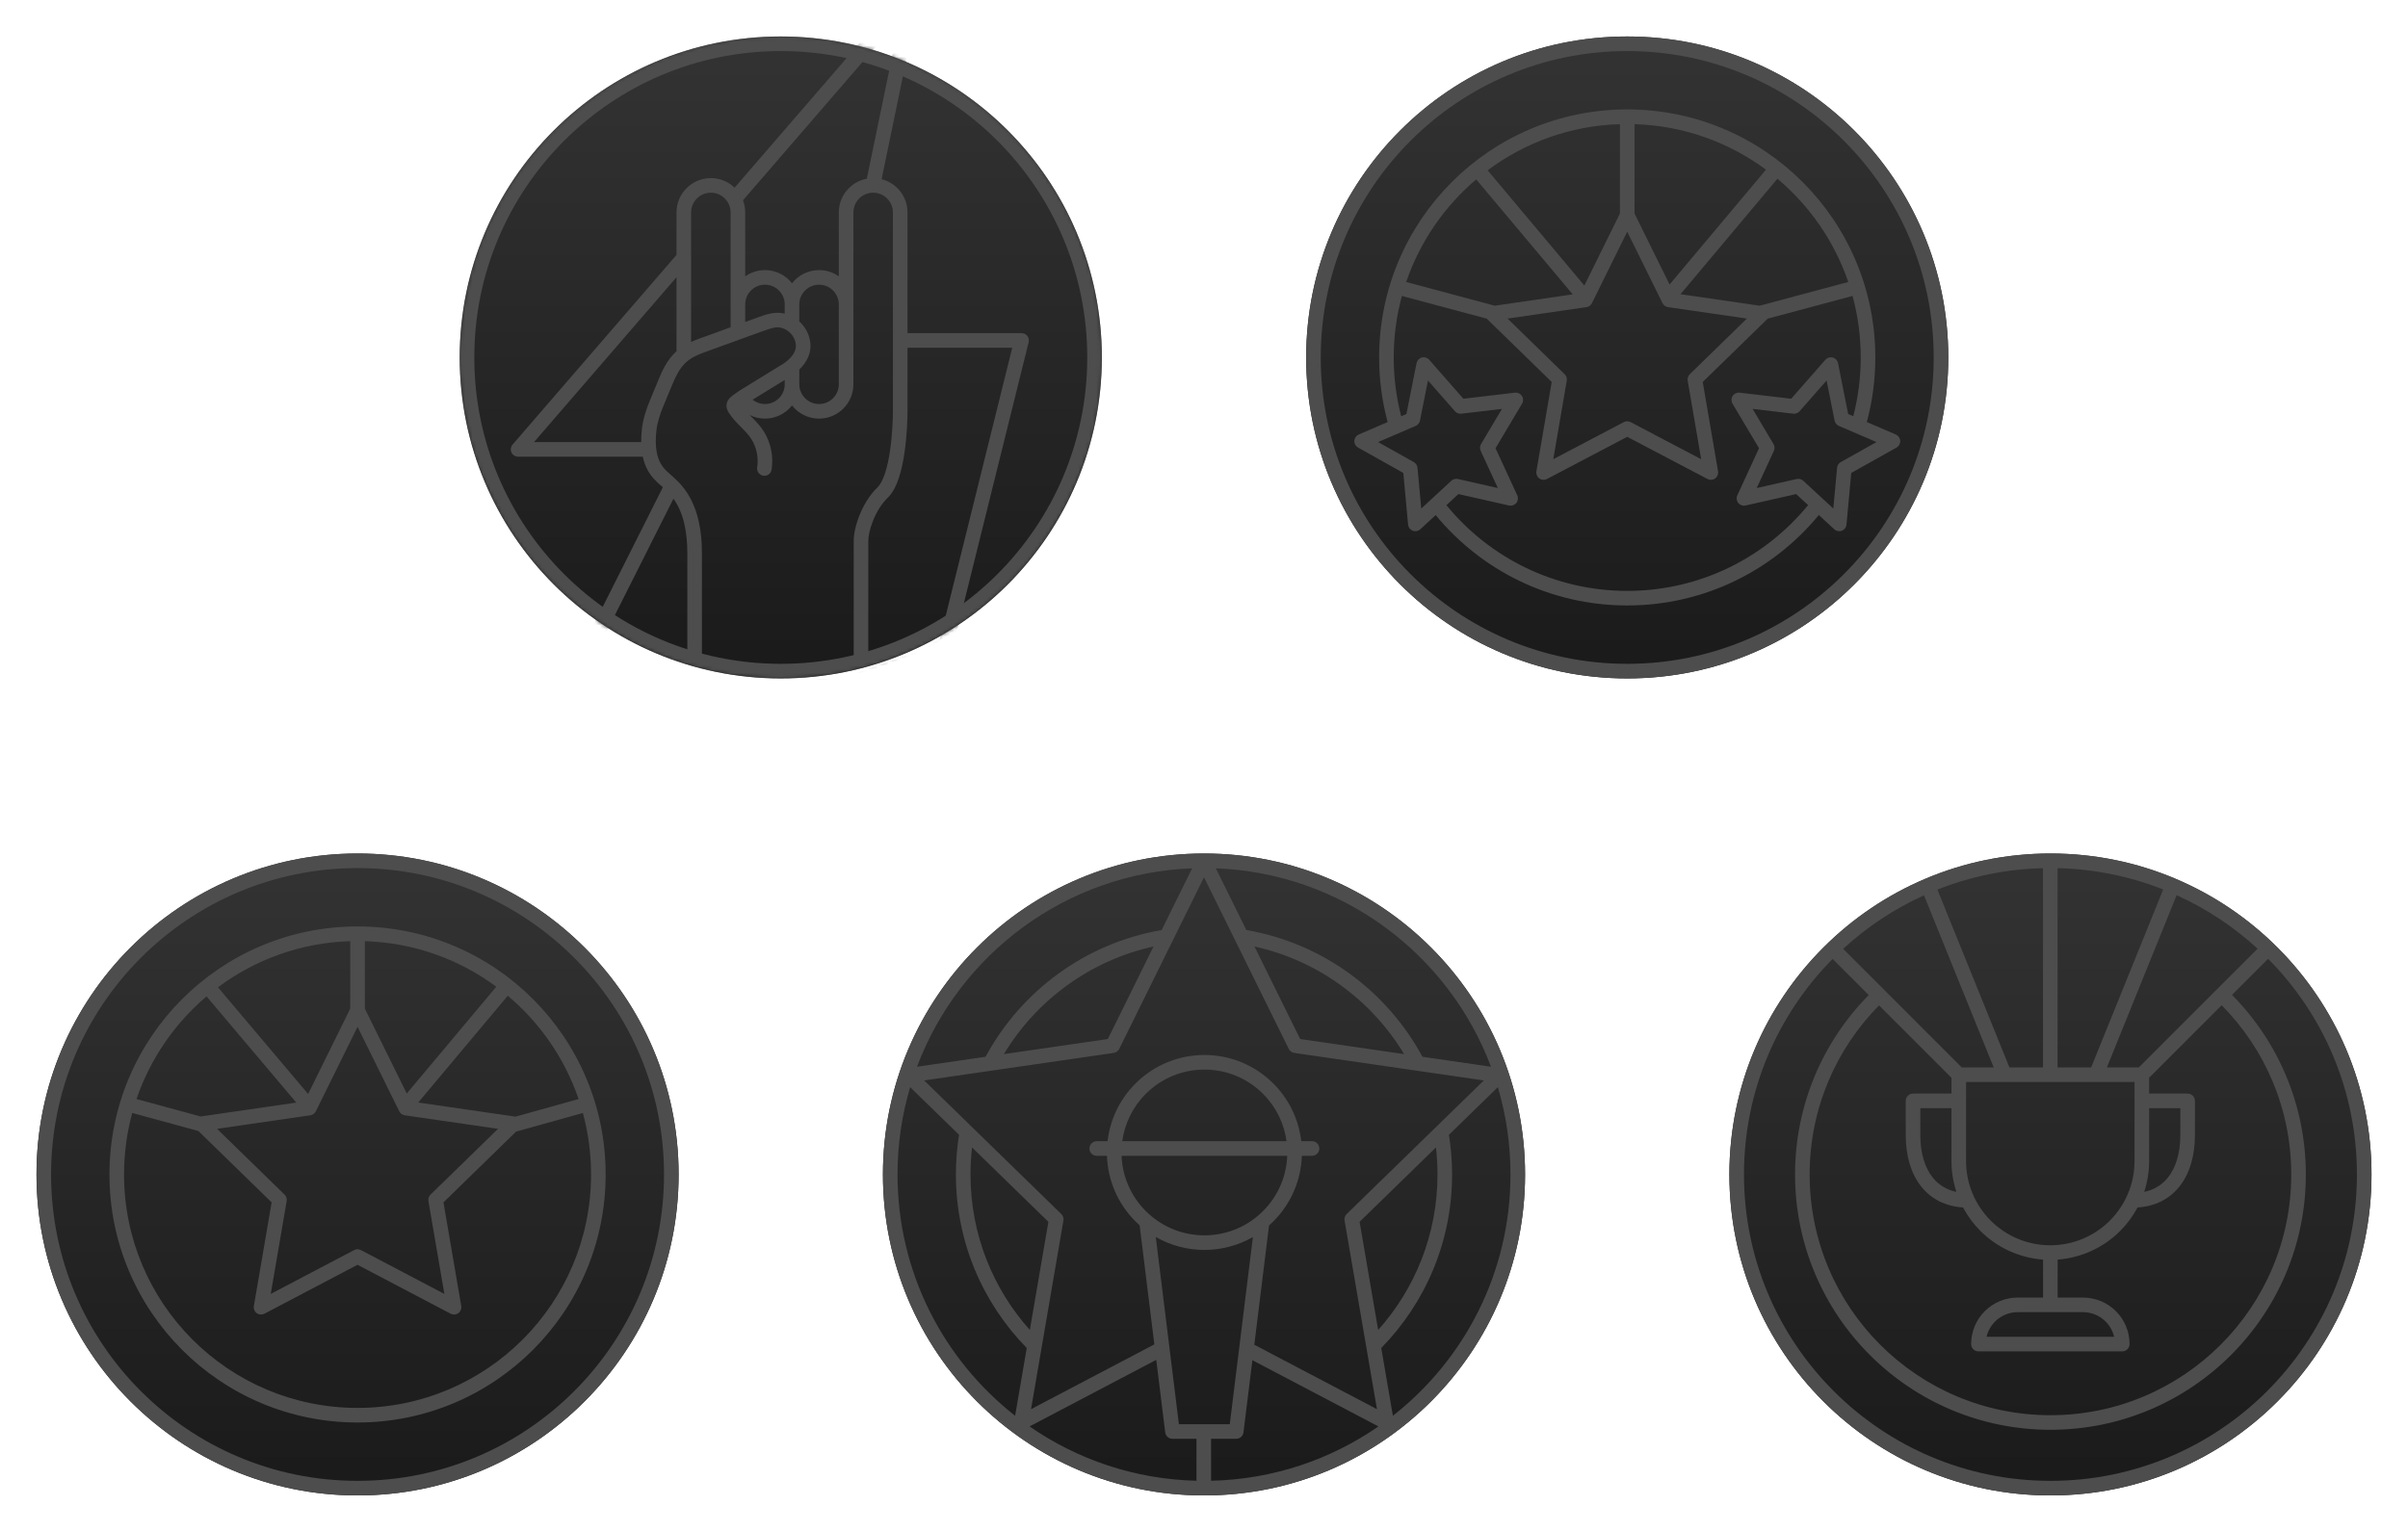<svg width="660" height="420" viewBox="0 0 660 420" fill="none" xmlns="http://www.w3.org/2000/svg">
<circle cx="214" cy="98" r="88" fill="url(#paint0_linear_3077_9596)"/>
<g filter="url(#filter0_dd_3077_9596)">
<mask id="mask0_3077_9596" style="mask-type:alpha" maskUnits="userSpaceOnUse" x="126" y="10" width="176" height="176">
<circle cx="214" cy="98" r="88" fill="#262626"/>
</mask>
<g mask="url(#mask0_3077_9596)">
<path fill-rule="evenodd" clip-rule="evenodd" d="M204.612 191.962C204.798 191.999 204.987 192.009 205.175 191.992L232.175 189.622C232.339 189.608 232.5 189.573 232.656 189.519L254.856 181.815C255.022 181.757 255.181 181.678 255.327 181.578L260.521 178.037C260.927 177.76 261.217 177.343 261.335 176.866L281.941 93.813C282.089 93.216 281.954 92.584 281.575 92.1C281.196 91.615 280.615 91.332 280 91.332H248.736V58.25C248.736 53.85 245.72 50.154 241.642 49.12L252.13 -1.595C252.314 -2.487 251.873 -3.391 251.056 -3.794C250.239 -4.197 249.253 -3.997 248.658 -3.308L201.35 51.45C199.659 49.828 197.365 48.832 194.837 48.832C189.637 48.832 185.423 53.05 185.423 58.25V69.885L140.487 121.897C139.975 122.489 139.856 123.325 140.181 124.037C140.507 124.748 141.218 125.205 142 125.205H176.171C176.487 126.656 176.962 127.883 177.542 128.937C178.676 130.999 180.2 132.304 181.144 133.113C181.328 133.271 181.49 133.409 181.622 133.531C181.643 133.549 181.663 133.568 181.683 133.587L160.613 175.486C160.125 176.457 160.502 177.641 161.462 178.151L177.062 186.433C177.235 186.525 177.42 186.591 177.612 186.629L204.612 191.962ZM184.584 136.722C187.451 140.737 188.389 146.098 188.389 151.647V179C188.389 180.105 189.284 181 190.389 181C191.493 181 192.389 180.105 192.389 179V151.647C192.389 144.828 191.079 137.25 185.795 131.985C185.328 131.519 184.84 131.054 184.325 130.582C184.088 130.365 183.851 130.159 183.617 129.956C182.69 129.151 181.8 128.379 181.046 127.009C180.142 125.365 179.401 122.703 179.91 118.058C180.157 115.81 180.892 113.583 181.833 111.31L184.234 105.511C185.233 103.099 186.26 101.023 187.837 99.518C188.104 99.263 188.377 99.024 188.651 98.811C189.945 97.805 191.519 97.15 193.368 96.479L202.933 93.01L209.041 90.796C211.209 90.009 212.707 89.509 214.071 89.851C214.736 90.018 215.361 90.31 215.914 90.706C217.006 91.49 217.807 92.674 218.078 94.098C218.404 95.814 217.546 97.409 215.787 98.899C214.996 99.569 214.09 100.153 213.195 100.635L213.143 100.663L213.094 100.693L202.871 106.988L202.831 107.012L202.792 107.038C202.613 107.161 202.443 107.276 202.279 107.387L202.158 107.47C201.661 107.807 201.194 108.125 200.813 108.417C200.448 108.697 200.018 109.059 199.691 109.518C199.316 110.043 199.064 110.713 199.136 111.498C199.2 112.185 199.497 112.747 199.745 113.14C200.708 114.664 201.964 115.933 203.048 117.027L203.144 117.125C204.305 118.298 205.272 119.292 205.973 120.429C207.399 122.738 207.944 125.487 207.535 128.145C207.368 129.237 208.117 130.258 209.209 130.426C210.3 130.593 211.321 129.844 211.489 128.753C212.04 125.165 211.307 121.454 209.377 118.328C208.407 116.756 207.124 115.46 206.021 114.345L205.988 114.312C205.81 114.132 205.637 113.957 205.468 113.785C206.732 114.415 208.157 114.77 209.665 114.77C212.676 114.77 215.356 113.357 217.08 111.157C218.803 113.357 221.483 114.77 224.494 114.77C229.694 114.77 233.908 110.553 233.908 105.353V83.656V83.47V58.25C233.908 55.257 236.333 52.832 239.322 52.832C242.311 52.832 244.736 55.257 244.736 58.25V112.77C244.736 114.656 244.6 119.096 243.948 123.537C243.621 125.758 243.174 127.924 242.573 129.747C241.956 131.62 241.25 132.902 240.542 133.58C238.284 135.746 236.633 138.615 235.563 141.303C234.512 143.943 233.928 146.644 233.995 148.597L233.986 174.893V174.894V179.5C233.986 180.605 234.881 181.5 235.986 181.5C237.09 181.5 237.986 180.605 237.986 179.5V174.895V174.894L237.995 148.562L237.995 148.522L237.994 148.483C237.947 147.286 238.337 145.148 239.279 142.782C240.21 140.444 241.587 138.121 243.311 136.467C244.73 135.106 245.689 133.072 246.372 130.999C247.072 128.876 247.561 126.463 247.905 124.118C248.594 119.426 248.736 114.78 248.736 112.77V95.332H277.443L257.637 175.162L253.293 178.124L231.578 185.659L205.108 187.983L178.677 182.762L165.066 175.535L184.584 136.722ZM175.746 121.205C175.733 120.107 175.792 118.917 175.934 117.622C176.241 114.826 177.137 112.194 178.137 109.78L180.538 103.981C181.554 101.527 182.842 98.756 185.076 96.625C185.188 96.517 185.304 96.409 185.423 96.302V76.003L146.371 121.205H175.746ZM189.423 71.373V93.749C190.299 93.35 191.173 93.02 192.004 92.719L200.251 89.728V83.47V58.25C200.251 55.257 197.826 52.832 194.837 52.832C191.848 52.832 189.423 55.257 189.423 58.25V71.258L189.48 71.308L189.423 71.373ZM203.644 54.914L246.655 5.13L237.584 48.992C233.214 49.808 229.908 53.643 229.908 58.25V75.765C228.377 74.686 226.509 74.052 224.494 74.052C221.483 74.052 218.803 75.466 217.08 77.666C215.356 75.466 212.676 74.052 209.665 74.052C207.65 74.052 205.783 74.686 204.251 75.765V58.25C204.251 57.075 204.036 55.951 203.644 54.914ZM207.677 87.035L204.251 88.277V83.47C204.251 80.477 206.676 78.052 209.665 78.052C212.655 78.052 215.08 80.477 215.08 83.47V85.98L215.044 85.971C212.404 85.309 209.799 86.261 207.961 86.932L207.961 86.932C207.864 86.967 207.769 87.002 207.677 87.035ZM219.08 88.129V83.47C219.08 80.477 221.505 78.052 224.494 78.052C227.483 78.052 229.908 80.477 229.908 83.47V83.656V105.353C229.908 108.346 227.483 110.77 224.494 110.77C221.505 110.77 219.08 108.346 219.08 105.353V101.311C221.023 99.428 222.65 96.737 222.008 93.352C221.61 91.258 220.546 89.457 219.08 88.129ZM215.08 104.168V105.353C215.08 108.346 212.655 110.77 209.665 110.77C208.387 110.77 207.211 110.327 206.283 109.584L215.08 104.168Z" fill="#4D4D4D"/>
<path fill-rule="evenodd" clip-rule="evenodd" d="M214 182C260.392 182 298 144.392 298 98C298 51.608 260.392 14 214 14C167.608 14 130 51.608 130 98C130 144.392 167.608 182 214 182ZM214 186C262.601 186 302 146.601 302 98C302 49.399 262.601 10 214 10C165.399 10 126 49.399 126 98C126 146.601 165.399 186 214 186Z" fill="#4D4D4D"/>
</g>
</g>
<circle cx="446" cy="98" r="88" fill="url(#paint1_linear_3077_9596)"/>
<g filter="url(#filter1_dd_3077_9596)">
<path fill-rule="evenodd" clip-rule="evenodd" d="M446 182C492.392 182 530 144.392 530 98C530 51.608 492.392 14 446 14C399.608 14 362 51.608 362 98C362 144.392 399.608 182 446 182ZM446 186C494.601 186 534 146.601 534 98C534 49.399 494.601 10 446 10C397.399 10 358 49.399 358 98C358 146.601 397.399 186 446 186Z" fill="#4D4D4D"/>
<path fill-rule="evenodd" clip-rule="evenodd" d="M495.573 138.481L492.302 135.46L478.43 138.594C477.687 138.762 476.914 138.494 476.435 137.902C475.956 137.31 475.854 136.498 476.173 135.807L482.123 122.889L474.855 110.664C474.466 110.01 474.482 109.191 474.897 108.553C475.311 107.914 476.053 107.567 476.809 107.656L490.933 109.323L500.313 98.633C500.815 98.061 501.599 97.824 502.334 98.021C503.069 98.218 503.629 98.815 503.778 99.562L506.557 113.51L507.955 114.111C509.29 108.964 510 103.565 510 98C510 92.163 509.219 86.509 507.755 81.136L484.501 87.367L484.487 87.38L466.695 104.724L470.895 129.214C471.023 129.964 470.715 130.722 470.099 131.17C469.483 131.617 468.667 131.676 467.993 131.322L446 119.76L424.007 131.322C423.333 131.676 422.517 131.617 421.901 131.17C421.285 130.722 420.976 129.964 421.105 129.214L425.305 104.724L407.513 87.38L407.499 87.367L384.245 81.136C382.781 86.509 382 92.163 382 98C382 103.569 382.711 108.972 384.048 114.124L385.476 113.509L388.255 99.561C388.404 98.815 388.964 98.217 389.699 98.02C390.435 97.823 391.218 98.061 391.72 98.633L401.101 109.323L415.225 107.656C415.981 107.566 416.722 107.914 417.136 108.553C417.551 109.191 417.567 110.009 417.178 110.664L409.91 122.889L415.861 135.806C416.179 136.498 416.077 137.31 415.598 137.902C415.119 138.493 414.346 138.761 413.603 138.594L399.731 135.459L396.441 138.499C408.177 152.844 426.019 162 446 162C465.989 162 483.837 152.837 495.573 138.481ZM393.498 141.218C405.97 156.352 424.858 166 446 166C467.15 166 486.045 156.344 498.517 141.2L502.749 145.11C503.308 145.627 504.112 145.781 504.823 145.508C505.534 145.236 506.028 144.583 506.098 143.825L507.403 129.663L519.81 122.71C520.474 122.338 520.869 121.621 520.829 120.861C520.789 120.1 520.322 119.429 519.622 119.128L511.671 115.709C513.19 110.063 514 104.126 514 98C514 60.445 483.555 30 446 30C408.445 30 378 60.445 378 98C378 104.13 378.811 110.071 380.332 115.721L372.411 119.127C371.712 119.428 371.244 120.1 371.204 120.86C371.164 121.62 371.559 122.337 372.223 122.709L384.63 129.662L385.936 143.824C386.006 144.583 386.5 145.235 387.21 145.508C387.921 145.781 388.725 145.627 389.284 145.11L393.498 141.218ZM385.418 77.309L409.632 83.797L409.625 83.823L431.062 80.708L404.61 49.184C395.897 56.579 389.19 66.264 385.418 77.309ZM444 58.533L434.251 78.287L407.739 46.691C417.914 39.092 430.425 34.447 444 34.031V58.533ZM482.368 83.797L506.582 77.309C502.779 66.171 495.99 56.416 487.171 48.998L460.604 80.66L482.375 83.823L482.368 83.797ZM457.61 78.005L484.03 46.519C473.897 39.022 461.472 34.444 448 34.031V58.533L457.61 78.005ZM446 63.519L436.332 83.109C436.04 83.7 435.477 84.109 434.826 84.203L413.207 87.345L428.85 102.594C429.322 103.053 429.537 103.715 429.426 104.364L425.733 125.896L445.069 115.73C445.652 115.423 446.348 115.423 446.931 115.73L466.267 125.896L462.574 104.364C462.463 103.715 462.678 103.053 463.15 102.594L478.793 87.345L457.174 84.203C456.523 84.109 455.96 83.7 455.668 83.109L446 63.519ZM391.386 104.317L389.194 115.322C389.065 115.968 388.627 116.509 388.023 116.769L377.714 121.201L387.503 126.687C388.077 127.009 388.456 127.593 388.517 128.248L389.547 139.422L397.789 131.808C398.272 131.361 398.945 131.181 399.587 131.326L410.532 133.799L405.837 123.607C405.562 123.009 405.598 122.314 405.935 121.748L411.669 112.103L400.525 113.419C399.872 113.496 399.222 113.246 398.788 112.751L391.386 104.317ZM500.647 104.318L493.246 112.752C492.811 113.247 492.162 113.496 491.508 113.419L480.364 112.103L486.098 121.749C486.435 122.315 486.471 123.01 486.196 123.608L481.501 133.799L492.446 131.326C493.088 131.181 493.761 131.361 494.244 131.808L502.487 139.422L503.517 128.249C503.577 127.593 503.956 127.009 504.531 126.688L514.319 121.202L504.011 116.769C503.406 116.509 502.968 115.968 502.839 115.323L500.647 104.318Z" fill="#4D4D4D"/>
</g>
<circle cx="98" cy="322" r="88" fill="url(#paint2_linear_3077_9596)"/>
<g filter="url(#filter2_dd_3077_9596)">
<path fill-rule="evenodd" clip-rule="evenodd" d="M182 322C182 368.392 144.392 406 98 406C51.608 406 14 368.392 14 322C14 275.608 51.608 238 98 238C144.392 238 182 275.608 182 322ZM186 322C186 370.601 146.601 410 98 410C49.399 410 10 370.601 10 322C10 273.399 49.399 234 98 234C146.601 234 186 273.399 186 322ZM162 322C162 357.346 133.346 386 98 386C62.654 386 34 357.346 34 322C34 316.165 34.781 310.511 36.244 305.14L54.38 310.086L74.452 329.651L69.578 358.068C69.45 358.818 69.758 359.576 70.374 360.024C70.99 360.471 71.806 360.53 72.48 360.176L98 346.76L123.52 360.176C124.193 360.53 125.01 360.471 125.626 360.024C126.242 359.576 126.55 358.818 126.422 358.068L121.548 329.651L141.447 310.254L159.757 305.144C161.219 310.515 162 316.166 162 322ZM54.985 306.105L37.417 301.313C41.189 290.264 47.899 280.575 56.615 273.179L81.208 302.294L54.985 306.105ZM84.451 299.934L96 276.533V258.031C82.428 258.447 69.919 263.09 59.745 270.687L84.451 299.934ZM158.585 301.319L141.27 306.151C141.209 306.136 141.148 306.124 141.085 306.115L114.638 302.272L139.171 272.999C147.993 280.419 154.782 290.177 158.585 301.319ZM136.03 270.52L111.486 299.806L100 276.533V258.031C113.473 258.444 125.897 263.022 136.03 270.52ZM166 322C166 359.555 135.555 390 98 390C60.445 390 30 359.555 30 322C30 284.445 60.445 254 98 254C135.555 254 166 284.445 166 322ZM86.568 304.682L98 281.519L109.432 304.682C109.723 305.273 110.286 305.682 110.938 305.776L136.5 309.491L118.003 327.521C117.531 327.98 117.316 328.642 117.428 329.291L121.794 354.75L98.931 342.73C98.348 342.423 97.652 342.423 97.069 342.73L74.206 354.75L78.572 329.291C78.684 328.642 78.469 327.98 77.997 327.521L59.5 309.491L85.062 305.776C85.714 305.682 86.277 305.273 86.568 304.682Z" fill="#4D4D4D"/>
</g>
<circle cx="330" cy="322" r="88" fill="url(#paint3_linear_3077_9596)"/>
<g filter="url(#filter3_dd_3077_9596)">
<path fill-rule="evenodd" clip-rule="evenodd" d="M327.939 394.467V405.975C310.963 405.567 295.234 400.121 282.191 391.076L316.913 372.83L319.368 392.712C319.491 393.714 320.343 394.467 321.353 394.467H327.939ZM281.415 369.576L278.227 388.153C258.607 372.776 246 348.86 246 322C246 313.683 247.209 305.649 249.46 298.063L262.865 311.124C262.296 314.665 262 318.298 262 322C262 340.521 269.404 357.312 281.415 369.576ZM282.263 364.631L287.351 334.981L266.424 314.592C266.144 317.022 266 319.494 266 322C266 338.371 272.147 353.31 282.263 364.631ZM270.128 289.733L251.34 292.462C262.934 261.604 292.164 239.377 326.752 238.062L318.395 254.986C297.498 258.58 279.863 271.709 270.128 289.733ZM275.151 289.004L303.642 284.866L316.167 259.499C298.792 263.327 284.066 274.216 275.151 289.004ZM418 322C418 273.399 378.601 234 330 234C281.399 234 242 273.399 242 322C242 370.565 281.341 409.942 329.892 410C329.908 410 329.924 410 329.939 410C329.954 410 329.969 410 329.984 410H330C378.601 410 418 370.601 418 322ZM377.809 391.076C364.735 400.143 348.962 405.592 331.939 405.978V394.467H338.835C339.845 394.467 340.697 393.714 340.82 392.712L343.264 372.923L377.809 391.076ZM414 322C414 348.86 401.393 372.776 381.773 388.153L378.585 369.576C390.596 357.312 398 340.521 398 322C398 318.298 397.704 314.665 397.135 311.124L410.54 298.063C412.791 305.649 414 313.683 414 322ZM393.576 314.592C393.856 317.022 394 319.494 394 322C394 338.371 387.853 353.31 377.737 364.631L372.649 334.981L393.576 314.592ZM333.248 238.062C367.836 239.377 397.066 261.604 408.66 292.462L389.872 289.733C380.137 271.709 362.502 258.58 341.605 254.986L333.248 238.062ZM343.833 259.499C361.208 263.327 375.934 274.216 384.849 289.004L356.358 284.866L343.833 259.499ZM377.404 386.345L343.788 368.68L347.826 335.978C348.229 335.62 348.623 335.249 349.009 334.863C353.995 329.877 356.599 323.411 356.821 316.88H359.606C360.711 316.88 361.606 315.984 361.606 314.88C361.606 313.775 360.711 312.88 359.606 312.88H356.659C355.991 307.102 353.441 301.501 349.009 297.069C338.573 286.632 321.652 286.632 311.215 297.069C306.783 301.501 304.233 307.102 303.565 312.88H300.602C299.497 312.88 298.602 313.775 298.602 314.88C298.602 315.984 299.497 316.88 300.602 316.88H303.403C303.625 323.411 306.229 329.877 311.215 334.863C311.588 335.236 311.969 335.595 312.358 335.941L316.389 368.587L282.596 386.345L291.471 334.621C291.583 333.972 291.367 333.309 290.896 332.85L253.299 296.219L305.257 288.673C305.908 288.578 306.472 288.169 306.763 287.579L330 240.517L353.237 287.579C353.528 288.169 354.092 288.578 354.743 288.673L406.701 296.219L369.104 332.85C368.633 333.309 368.417 333.972 368.529 334.621L377.404 386.345ZM346.181 299.897C349.831 303.548 351.98 308.131 352.627 312.88H307.597C308.244 308.131 310.393 303.548 314.044 299.897C322.918 291.023 337.306 291.023 346.181 299.897ZM352.818 316.88H307.406C307.626 322.387 309.839 327.83 314.044 332.034C322.407 340.398 335.668 340.88 344.596 333.478C344.619 333.458 344.642 333.438 344.666 333.418C344.682 333.405 344.697 333.393 344.713 333.38C345.217 332.957 345.707 332.508 346.181 332.034C350.386 327.83 352.598 322.387 352.818 316.88ZM316.783 339.136L323.121 390.467L337.067 390.467L343.402 339.159C335.184 343.875 324.995 343.867 316.783 339.136Z" fill="#4D4D4D"/>
</g>
<circle cx="562" cy="322" r="88" fill="url(#paint4_linear_3077_9596)"/>
<g filter="url(#filter4_dd_3077_9596)">
<path fill-rule="evenodd" clip-rule="evenodd" d="M646 322C646 368.392 608.392 406 562 406C515.608 406 478 368.392 478 322C478 298.961 487.276 278.088 502.296 262.912L502.799 263.414L512.196 272.811C499.711 285.452 492 302.827 492 322C492 360.66 523.34 392 562 392C600.66 392 632 360.66 632 322C632 302.805 624.272 285.412 611.762 272.768L621.116 263.414L621.661 262.869C636.707 278.048 646 298.939 646 322ZM505.177 260.136L505.627 260.586L537.698 292.656H546.446L527.376 245.559L527.337 245.463C519.168 249.168 511.698 254.143 505.177 260.136ZM531.019 243.898L531.084 244.058L550.761 292.656H559.957V238.5V238.024C549.757 238.268 540.007 240.33 531.019 243.898ZM563.957 238.022V238.5V292.656H573.153L592.547 244.75L592.904 243.867C583.912 240.308 574.159 238.256 563.957 238.022ZM596.588 245.429L596.255 246.25L577.468 292.656H586.217L618.287 260.586L618.778 260.094C612.248 254.102 604.767 249.129 596.588 245.429ZM650 322C650 370.601 610.601 410 562 410C513.399 410 474 370.601 474 322C474 273.399 513.399 234 562 234C610.601 234 650 273.399 650 322ZM589.045 295.485L608.933 275.597C620.724 287.521 628 303.909 628 322C628 358.451 598.451 388 562 388C525.549 388 496 358.451 496 322C496 303.931 503.259 287.56 515.024 275.64L534.869 295.485V299.824H524.334C523.229 299.824 522.334 300.72 522.334 301.824V311.16C522.334 316.844 523.753 321.818 526.666 325.412C529.387 328.769 533.275 330.748 538.038 331.042C539.287 333.392 540.887 335.566 542.803 337.482C547.413 342.092 553.513 344.869 559.971 345.343V355.752H553.012C549.63 355.752 546.386 357.095 543.995 359.487C541.603 361.878 540.26 365.122 540.26 368.504C540.26 369.609 541.155 370.504 542.26 370.504H581.684C582.214 370.504 582.723 370.293 583.098 369.918C583.473 369.543 583.684 369.034 583.684 368.504C583.684 365.122 582.34 361.878 579.949 359.487C577.557 357.095 574.314 355.752 570.932 355.752H563.971V345.341C570.419 344.861 576.508 342.086 581.111 337.482C583.027 335.566 584.626 333.393 585.875 331.043C590.649 330.754 594.544 328.774 597.268 325.412C600.181 321.818 601.6 316.844 601.6 311.16V301.824C601.6 300.72 600.705 299.824 599.6 299.824H589.045V295.485ZM589.045 318.328V303.824H597.6V311.16C597.6 316.228 596.332 320.215 594.161 322.893C592.579 324.845 590.434 326.209 587.693 326.78C588.581 324.077 589.045 321.227 589.045 318.328ZM534.869 318.328C534.869 321.225 535.333 324.074 536.22 326.776C533.489 326.202 531.351 324.84 529.773 322.893C527.603 320.215 526.334 316.228 526.334 311.16V303.824H534.869V318.328ZM549.413 296.656H538.869V318.328C538.869 324.452 541.302 330.324 545.631 334.654C549.961 338.984 555.834 341.416 561.957 341.416C568.08 341.416 573.953 338.984 578.283 334.654C582.613 330.324 585.045 324.452 585.045 318.328V296.656H574.501H561.957H549.413ZM546.823 362.315C548.464 360.674 550.691 359.752 553.012 359.752H570.932C573.253 359.752 575.479 360.674 577.12 362.315C578.282 363.477 579.083 364.931 579.452 366.504H544.491C544.861 364.931 545.662 363.477 546.823 362.315Z" fill="#4D4D4D"/>
</g>
<defs>
<filter id="filter0_dd_3077_9596" x="116" y="0" width="196" height="196" filterUnits="userSpaceOnUse" color-interpolation-filters="sRGB">
<feFlood flood-opacity="0" result="BackgroundImageFix"/>
<feColorMatrix in="SourceAlpha" type="matrix" values="0 0 0 0 0 0 0 0 0 0 0 0 0 0 0 0 0 0 127 0" result="hardAlpha"/>
<feOffset/>
<feGaussianBlur stdDeviation="5"/>
<feComposite in2="hardAlpha" operator="out"/>
<feColorMatrix type="matrix" values="0 0 0 0 0 0 0 0 0 0 0 0 0 0 0 0 0 0 0.6 0"/>
<feBlend mode="normal" in2="BackgroundImageFix" result="effect1_dropShadow_3077_9596"/>
<feColorMatrix in="SourceAlpha" type="matrix" values="0 0 0 0 0 0 0 0 0 0 0 0 0 0 0 0 0 0 127 0" result="hardAlpha"/>
<feOffset/>
<feGaussianBlur stdDeviation="2"/>
<feComposite in2="hardAlpha" operator="out"/>
<feColorMatrix type="matrix" values="0 0 0 0 0 0 0 0 0 0 0 0 0 0 0 0 0 0 0.6 0"/>
<feBlend mode="normal" in2="effect1_dropShadow_3077_9596" result="effect2_dropShadow_3077_9596"/>
<feBlend mode="normal" in="SourceGraphic" in2="effect2_dropShadow_3077_9596" result="shape"/>
</filter>
<filter id="filter1_dd_3077_9596" x="348" y="0" width="196" height="196" filterUnits="userSpaceOnUse" color-interpolation-filters="sRGB">
<feFlood flood-opacity="0" result="BackgroundImageFix"/>
<feColorMatrix in="SourceAlpha" type="matrix" values="0 0 0 0 0 0 0 0 0 0 0 0 0 0 0 0 0 0 127 0" result="hardAlpha"/>
<feOffset/>
<feGaussianBlur stdDeviation="5"/>
<feComposite in2="hardAlpha" operator="out"/>
<feColorMatrix type="matrix" values="0 0 0 0 0 0 0 0 0 0 0 0 0 0 0 0 0 0 0.6 0"/>
<feBlend mode="normal" in2="BackgroundImageFix" result="effect1_dropShadow_3077_9596"/>
<feColorMatrix in="SourceAlpha" type="matrix" values="0 0 0 0 0 0 0 0 0 0 0 0 0 0 0 0 0 0 127 0" result="hardAlpha"/>
<feOffset/>
<feGaussianBlur stdDeviation="2"/>
<feComposite in2="hardAlpha" operator="out"/>
<feColorMatrix type="matrix" values="0 0 0 0 0 0 0 0 0 0 0 0 0 0 0 0 0 0 0.6 0"/>
<feBlend mode="normal" in2="effect1_dropShadow_3077_9596" result="effect2_dropShadow_3077_9596"/>
<feBlend mode="normal" in="SourceGraphic" in2="effect2_dropShadow_3077_9596" result="shape"/>
</filter>
<filter id="filter2_dd_3077_9596" x="0" y="224" width="196" height="196" filterUnits="userSpaceOnUse" color-interpolation-filters="sRGB">
<feFlood flood-opacity="0" result="BackgroundImageFix"/>
<feColorMatrix in="SourceAlpha" type="matrix" values="0 0 0 0 0 0 0 0 0 0 0 0 0 0 0 0 0 0 127 0" result="hardAlpha"/>
<feOffset/>
<feGaussianBlur stdDeviation="5"/>
<feComposite in2="hardAlpha" operator="out"/>
<feColorMatrix type="matrix" values="0 0 0 0 0 0 0 0 0 0 0 0 0 0 0 0 0 0 0.6 0"/>
<feBlend mode="normal" in2="BackgroundImageFix" result="effect1_dropShadow_3077_9596"/>
<feColorMatrix in="SourceAlpha" type="matrix" values="0 0 0 0 0 0 0 0 0 0 0 0 0 0 0 0 0 0 127 0" result="hardAlpha"/>
<feOffset/>
<feGaussianBlur stdDeviation="2"/>
<feComposite in2="hardAlpha" operator="out"/>
<feColorMatrix type="matrix" values="0 0 0 0 0 0 0 0 0 0 0 0 0 0 0 0 0 0 0.6 0"/>
<feBlend mode="normal" in2="effect1_dropShadow_3077_9596" result="effect2_dropShadow_3077_9596"/>
<feBlend mode="normal" in="SourceGraphic" in2="effect2_dropShadow_3077_9596" result="shape"/>
</filter>
<filter id="filter3_dd_3077_9596" x="232" y="224" width="196" height="196" filterUnits="userSpaceOnUse" color-interpolation-filters="sRGB">
<feFlood flood-opacity="0" result="BackgroundImageFix"/>
<feColorMatrix in="SourceAlpha" type="matrix" values="0 0 0 0 0 0 0 0 0 0 0 0 0 0 0 0 0 0 127 0" result="hardAlpha"/>
<feOffset/>
<feGaussianBlur stdDeviation="5"/>
<feComposite in2="hardAlpha" operator="out"/>
<feColorMatrix type="matrix" values="0 0 0 0 0 0 0 0 0 0 0 0 0 0 0 0 0 0 0.6 0"/>
<feBlend mode="normal" in2="BackgroundImageFix" result="effect1_dropShadow_3077_9596"/>
<feColorMatrix in="SourceAlpha" type="matrix" values="0 0 0 0 0 0 0 0 0 0 0 0 0 0 0 0 0 0 127 0" result="hardAlpha"/>
<feOffset/>
<feGaussianBlur stdDeviation="2"/>
<feComposite in2="hardAlpha" operator="out"/>
<feColorMatrix type="matrix" values="0 0 0 0 0 0 0 0 0 0 0 0 0 0 0 0 0 0 0.6 0"/>
<feBlend mode="normal" in2="effect1_dropShadow_3077_9596" result="effect2_dropShadow_3077_9596"/>
<feBlend mode="normal" in="SourceGraphic" in2="effect2_dropShadow_3077_9596" result="shape"/>
</filter>
<filter id="filter4_dd_3077_9596" x="464" y="224" width="196" height="196" filterUnits="userSpaceOnUse" color-interpolation-filters="sRGB">
<feFlood flood-opacity="0" result="BackgroundImageFix"/>
<feColorMatrix in="SourceAlpha" type="matrix" values="0 0 0 0 0 0 0 0 0 0 0 0 0 0 0 0 0 0 127 0" result="hardAlpha"/>
<feOffset/>
<feGaussianBlur stdDeviation="5"/>
<feComposite in2="hardAlpha" operator="out"/>
<feColorMatrix type="matrix" values="0 0 0 0 0 0 0 0 0 0 0 0 0 0 0 0 0 0 0.6 0"/>
<feBlend mode="normal" in2="BackgroundImageFix" result="effect1_dropShadow_3077_9596"/>
<feColorMatrix in="SourceAlpha" type="matrix" values="0 0 0 0 0 0 0 0 0 0 0 0 0 0 0 0 0 0 127 0" result="hardAlpha"/>
<feOffset/>
<feGaussianBlur stdDeviation="2"/>
<feComposite in2="hardAlpha" operator="out"/>
<feColorMatrix type="matrix" values="0 0 0 0 0 0 0 0 0 0 0 0 0 0 0 0 0 0 0.6 0"/>
<feBlend mode="normal" in2="effect1_dropShadow_3077_9596" result="effect2_dropShadow_3077_9596"/>
<feBlend mode="normal" in="SourceGraphic" in2="effect2_dropShadow_3077_9596" result="shape"/>
</filter>
<linearGradient id="paint0_linear_3077_9596" x1="214" y1="10" x2="214" y2="186" gradientUnits="userSpaceOnUse">
<stop stop-color="#333333"/>
<stop offset="1" stop-color="#1A1A1A"/>
</linearGradient>
<linearGradient id="paint1_linear_3077_9596" x1="446" y1="10" x2="446" y2="186" gradientUnits="userSpaceOnUse">
<stop stop-color="#333333"/>
<stop offset="1" stop-color="#1A1A1A"/>
</linearGradient>
<linearGradient id="paint2_linear_3077_9596" x1="98" y1="234" x2="98" y2="410" gradientUnits="userSpaceOnUse">
<stop stop-color="#333333"/>
<stop offset="1" stop-color="#1A1A1A"/>
</linearGradient>
<linearGradient id="paint3_linear_3077_9596" x1="330" y1="234" x2="330" y2="410" gradientUnits="userSpaceOnUse">
<stop stop-color="#333333"/>
<stop offset="1" stop-color="#1A1A1A"/>
</linearGradient>
<linearGradient id="paint4_linear_3077_9596" x1="562" y1="234" x2="562" y2="410" gradientUnits="userSpaceOnUse">
<stop stop-color="#333333"/>
<stop offset="1" stop-color="#1A1A1A"/>
</linearGradient>
</defs>
</svg>

